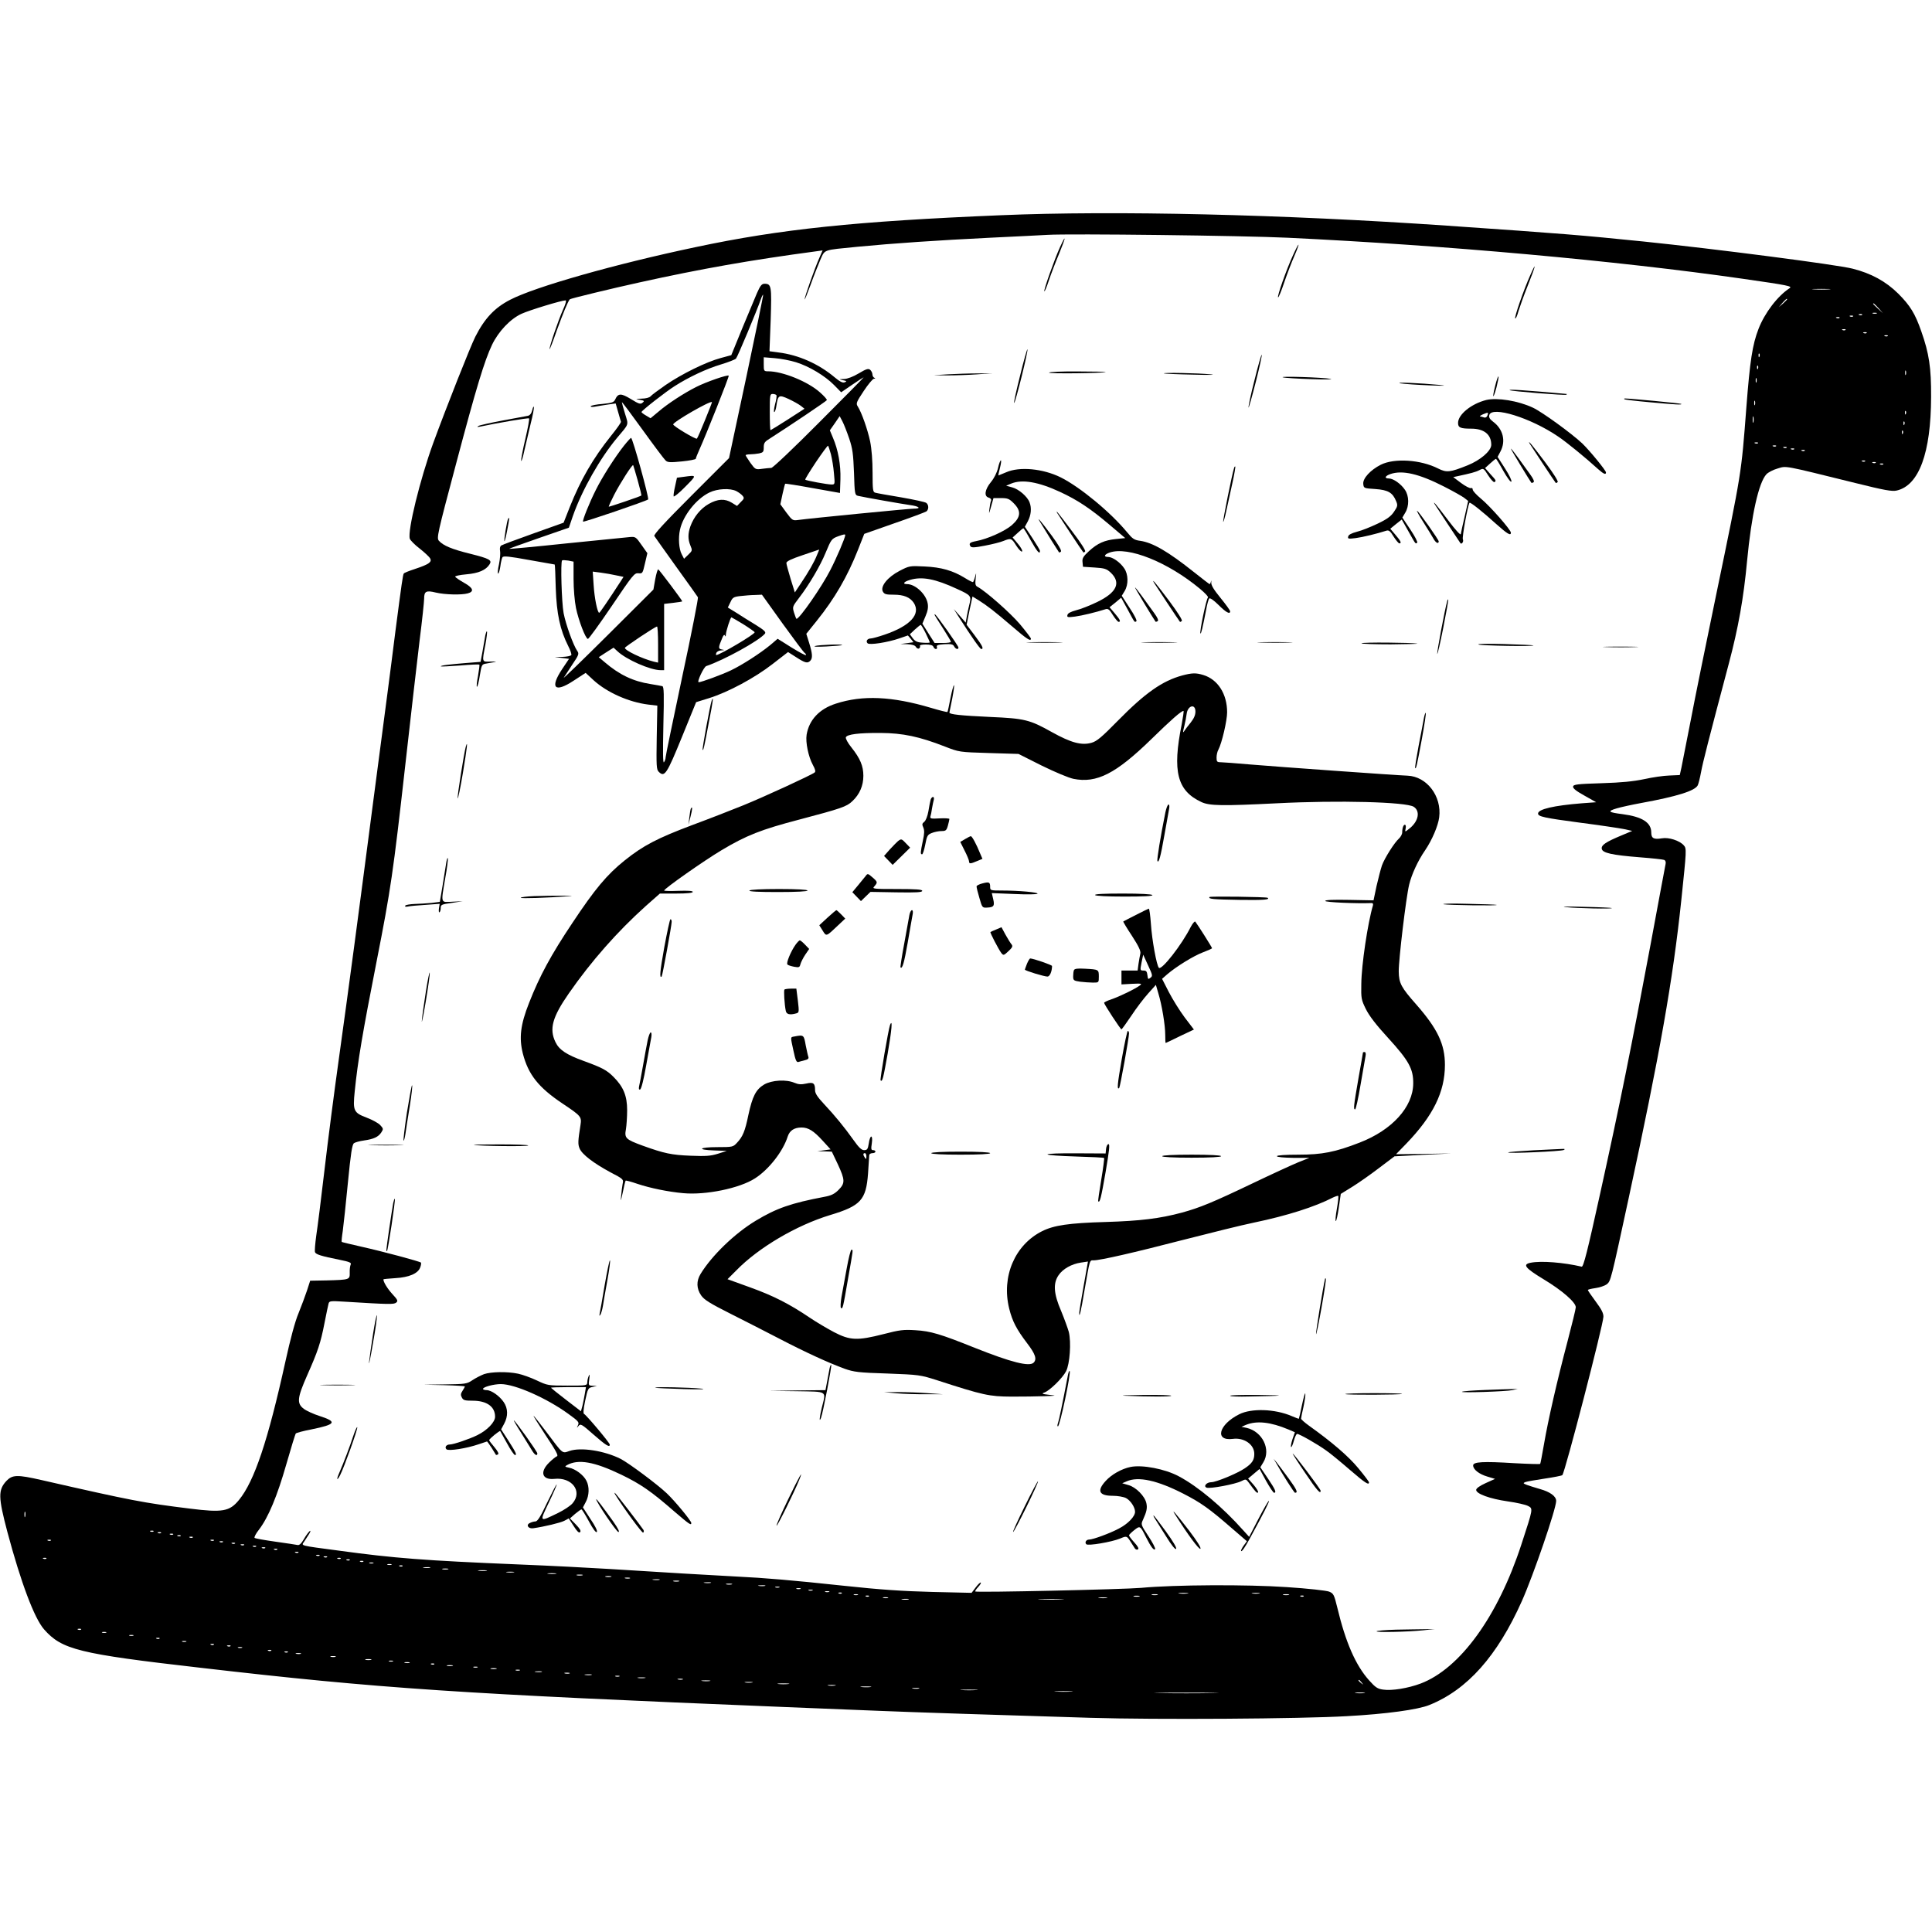 <?xml version="1.0" standalone="no"?>
<!DOCTYPE svg PUBLIC "-//W3C//DTD SVG 20010904//EN"
 "http://www.w3.org/TR/2001/REC-SVG-20010904/DTD/svg10.dtd">
<svg version="1.0" xmlns="http://www.w3.org/2000/svg"
 width="1280pt" height="1280pt" viewBox="0 0 1280 1280"
 preserveAspectRatio="xMidYMid meet">
<g transform="translate(0,1280) scale(0.1,-0.1)"
fill="#000000" stroke="none">
<path d="M6630 11374 c-962 -40 -1459 -92 -2020 -211 -532 -112 -1065 -263
-1230 -349 -103 -53 -169 -123 -231 -245 -34 -68 -191 -465 -279 -705 -87
-239 -171 -582 -155 -633 3 -10 32 -40 65 -65 33 -26 65 -56 70 -66 13 -24 -9
-39 -102 -70 -37 -12 -70 -25 -73 -30 -6 -9 -14 -66 -55 -380 -16 -129 -39
-305 -50 -390 -11 -85 -54 -414 -96 -730 -101 -775 -164 -1249 -229 -1715 -30
-214 -73 -545 -95 -735 -22 -190 -47 -387 -55 -438 -7 -52 -11 -100 -8 -108 6
-15 41 -26 161 -50 70 -14 82 -20 75 -33 -4 -9 -7 -33 -6 -54 1 -45 -1 -46
-152 -50 l-110 -2 -21 -65 c-12 -36 -37 -103 -56 -150 -23 -54 -54 -170 -87
-320 -116 -526 -206 -794 -308 -918 -62 -76 -109 -84 -324 -57 -308 38 -382
52 -983 189 -162 37 -194 36 -234 -6 -55 -60 -54 -107 7 -338 89 -333 178
-571 243 -645 118 -134 229 -162 1033 -254 1190 -138 1722 -173 3885 -261 272
-11 551 -22 620 -25 158 -7 884 -31 1395 -46 431 -13 1392 -7 1699 11 258 14
471 43 546 74 251 101 450 324 613 689 77 173 227 611 227 663 0 31 -40 60
-108 79 -31 9 -70 21 -86 27 -25 10 -27 12 -10 19 11 4 69 14 129 23 60 9 112
19 116 23 18 20 270 992 272 1049 1 23 -13 50 -51 101 -29 39 -52 73 -52 76 0
4 23 9 50 13 28 4 61 15 75 25 27 22 27 23 145 569 208 963 293 1445 349 1975
35 336 36 343 16 365 -28 31 -99 54 -144 46 -55 -9 -71 0 -71 39 0 66 -61 104
-190 121 -95 12 -103 19 -40 38 30 9 104 25 164 36 235 43 355 80 374 117 5
10 15 50 22 88 12 65 47 203 184 719 63 237 98 434 121 681 29 305 77 518 128
573 11 12 45 30 74 38 61 18 29 24 515 -96 193 -48 243 -57 274 -50 148 34
227 249 228 620 1 193 -13 288 -65 435 -41 118 -74 171 -153 250 -82 81 -179
134 -302 165 -106 27 -910 131 -1386 180 -414 42 -518 51 -1303 105 -1088 75
-2200 101 -2955 69z m1900 -149 c1046 -50 2182 -152 3017 -272 300 -43 329
-49 310 -62 -81 -53 -165 -164 -206 -269 -41 -106 -57 -211 -81 -522 -34 -445
-30 -420 -199 -1236 -66 -318 -143 -696 -170 -839 -28 -143 -56 -282 -61 -310
l-11 -50 -69 -3 c-38 -1 -113 -12 -167 -24 -71 -15 -150 -23 -283 -27 -160 -5
-185 -8 -188 -22 -2 -12 21 -30 75 -60 l78 -44 -95 -7 c-186 -15 -290 -39
-290 -68 0 -20 42 -29 275 -60 132 -17 265 -37 295 -43 l54 -12 -69 -29 c-106
-44 -137 -65 -133 -89 4 -28 66 -42 255 -57 79 -6 151 -14 158 -17 9 -3 13
-14 10 -27 -2 -11 -48 -253 -100 -536 -128 -684 -203 -1056 -333 -1645 -85
-386 -111 -489 -123 -487 -119 28 -269 40 -338 26 -56 -11 -37 -35 85 -109
123 -74 214 -153 214 -186 0 -10 -25 -113 -55 -227 -68 -257 -128 -518 -156
-682 -12 -69 -23 -127 -25 -129 -2 -2 -79 0 -171 5 -209 13 -273 9 -273 -15 0
-27 40 -58 95 -74 l50 -15 -62 -28 c-40 -18 -63 -35 -63 -45 0 -26 91 -59 209
-76 58 -8 119 -22 134 -30 35 -18 35 -15 -43 -254 -156 -479 -407 -824 -668
-923 -83 -31 -191 -49 -249 -40 -37 5 -51 15 -93 62 -89 100 -155 251 -210
481 -21 86 -25 94 -54 106 -17 7 -142 21 -281 30 -264 18 -739 16 -965 -5
-111 -10 -1091 -32 -1099 -24 -2 2 6 15 19 29 13 14 21 27 18 30 -3 3 -18 -11
-33 -31 l-28 -37 -261 6 c-194 5 -345 15 -586 41 -346 37 -524 52 -710 61
-137 7 -514 29 -840 50 -129 8 -399 22 -600 30 -630 26 -831 42 -1190 91 -272
36 -254 32 -235 60 8 13 23 36 33 51 9 15 11 24 5 20 -7 -5 -25 -28 -39 -53
-18 -31 -31 -43 -43 -40 -9 2 -74 12 -146 22 -71 10 -134 21 -138 25 -5 3 8
29 29 55 62 81 121 223 181 433 31 108 59 200 63 204 4 4 50 17 104 27 161 33
172 50 55 88 -41 13 -89 35 -106 48 -48 36 -44 72 22 222 71 160 89 213 115
347 12 61 24 119 27 129 5 17 13 18 107 12 294 -18 325 -19 341 -6 13 11 10
18 -25 56 -33 36 -60 80 -60 98 0 2 35 5 79 8 91 5 151 31 165 71 6 15 7 29 5
32 -8 8 -254 74 -393 105 -70 16 -130 30 -132 32 -2 2 1 35 7 73 5 39 21 182
34 320 19 195 28 252 40 261 8 6 38 14 66 18 64 9 95 23 115 53 15 23 14 26
-7 49 -12 13 -52 35 -89 49 -87 33 -93 45 -80 173 21 207 52 388 145 862 94
477 110 589 190 1300 36 322 79 694 95 827 17 134 30 258 30 276 0 50 13 57
78 41 60 -14 170 -17 212 -5 43 12 35 36 -24 69 -30 17 -57 35 -60 41 -3 5 29
12 74 16 81 7 130 28 154 67 17 27 -1 37 -128 69 -122 30 -179 54 -208 86 -16
18 -11 43 113 508 135 509 188 683 239 791 43 89 121 171 195 205 55 25 266
89 292 89 7 0 0 -25 -17 -62 -31 -69 -90 -242 -89 -261 0 -7 22 49 48 124 40
110 73 191 86 206 3 5 284 73 462 112 407 90 736 148 1170 206 l43 6 -21 -48
c-31 -69 -99 -262 -98 -276 0 -7 17 36 39 95 21 59 51 134 65 167 32 70 13 63
245 86 238 23 534 43 880 60 173 8 344 17 380 19 150 9 1299 -5 1590 -19z
m3588 -342 c-26 -2 -71 -2 -100 0 -29 2 -8 3 47 3 55 0 79 -1 53 -3z m-278
-66 c0 -2 -12 -14 -27 -28 l-28 -24 24 28 c23 25 31 32 31 24z m606 -59 l29
-33 -32 29 c-18 17 -33 31 -33 33 0 8 8 1 36 -29z m-13 -35 c-7 -2 -19 -2 -25
0 -7 3 -2 5 12 5 14 0 19 -2 13 -5z m-96 -9 c-3 -3 -12 -4 -19 -1 -8 3 -5 6 6
6 11 1 17 -2 13 -5z m-60 -10 c-3 -3 -12 -4 -19 -1 -8 3 -5 6 6 6 11 1 17 -2
13 -5z m-90 -10 c-3 -3 -12 -4 -19 -1 -8 3 -5 6 6 6 11 1 17 -2 13 -5z m40
-80 c-3 -3 -12 -4 -19 -1 -8 3 -5 6 6 6 11 1 17 -2 13 -5z m140 -20 c-3 -3
-12 -4 -19 -1 -8 3 -5 6 6 6 11 1 17 -2 13 -5z m140 -20 c-3 -3 -12 -4 -19 -1
-8 3 -5 6 6 6 11 1 17 -2 13 -5z m-850 -136 c-3 -8 -6 -5 -6 6 -1 11 2 17 5
13 3 -3 4 -12 1 -19z m-10 -80 c-3 -8 -6 -5 -6 6 -1 11 2 17 5 13 3 -3 4 -12
1 -19z m980 -40 c-3 -7 -5 -2 -5 12 0 14 2 19 5 13 2 -7 2 -19 0 -25z m-990
-50 c-3 -7 -5 -2 -5 12 0 14 2 19 5 13 2 -7 2 -19 0 -25z m-10 -150 c-3 -7 -5
-2 -5 12 0 14 2 19 5 13 2 -7 2 -19 0 -25z m1000 -60 c-3 -8 -6 -5 -6 6 -1 11
2 17 5 13 3 -3 4 -12 1 -19z m-1010 -55 c-3 -10 -5 -2 -5 17 0 19 2 27 5 18 2
-10 2 -26 0 -35z m1000 -15 c-3 -8 -6 -5 -6 6 -1 11 2 17 5 13 3 -3 4 -12 1
-19z m-10 -60 c-3 -8 -6 -5 -6 6 -1 11 2 17 5 13 3 -3 4 -12 1 -19z m-960 -64
c-3 -3 -12 -4 -19 -1 -8 3 -5 6 6 6 11 1 17 -2 13 -5z m120 -20 c-3 -3 -12 -4
-19 -1 -8 3 -5 6 6 6 11 1 17 -2 13 -5z m70 -10 c-3 -3 -12 -4 -19 -1 -8 3 -5
6 6 6 11 1 17 -2 13 -5z m50 -10 c-3 -3 -12 -4 -19 -1 -8 3 -5 6 6 6 11 1 17
-2 13 -5z m70 -10 c-3 -3 -12 -4 -19 -1 -8 3 -5 6 6 6 11 1 17 -2 13 -5z m400
-70 c-3 -3 -12 -4 -19 -1 -8 3 -5 6 6 6 11 1 17 -2 13 -5z m70 -10 c-3 -3 -12
-4 -19 -1 -8 3 -5 6 6 6 11 1 17 -2 13 -5z m50 -10 c-3 -3 -12 -4 -19 -1 -8 3
-5 6 6 6 11 1 17 -2 13 -5z m-12310 -6971 c-3 -10 -5 -4 -5 12 0 17 2 24 5 18
2 -7 2 -21 0 -30z m850 -99 c-3 -3 -12 -4 -19 -1 -8 3 -5 6 6 6 11 1 17 -2 13
-5z m50 -10 c-3 -3 -12 -4 -19 -1 -8 3 -5 6 6 6 11 1 17 -2 13 -5z m80 -10
c-3 -3 -12 -4 -19 -1 -8 3 -5 6 6 6 11 1 17 -2 13 -5z m50 -10 c-3 -3 -12 -4
-19 -1 -8 3 -5 6 6 6 11 1 17 -2 13 -5z m80 -10 c-3 -3 -12 -4 -19 -1 -8 3 -5
6 6 6 11 1 17 -2 13 -5z m-940 -20 c-3 -3 -12 -4 -19 -1 -8 3 -5 6 6 6 11 1
17 -2 13 -5z m1080 0 c-3 -3 -12 -4 -19 -1 -8 3 -5 6 6 6 11 1 17 -2 13 -5z
m60 -10 c-3 -3 -12 -4 -19 -1 -8 3 -5 6 6 6 11 1 17 -2 13 -5z m80 -10 c-3 -3
-12 -4 -19 -1 -8 3 -5 6 6 6 11 1 17 -2 13 -5z m60 -10 c-3 -3 -12 -4 -19 -1
-8 3 -5 6 6 6 11 1 17 -2 13 -5z m80 -10 c-3 -3 -12 -4 -19 -1 -8 3 -5 6 6 6
11 1 17 -2 13 -5z m60 -10 c-3 -3 -12 -4 -19 -1 -8 3 -5 6 6 6 11 1 17 -2 13
-5z m80 -10 c-3 -3 -12 -4 -19 -1 -8 3 -5 6 6 6 11 1 17 -2 13 -5z m140 -20
c-3 -3 -12 -4 -19 -1 -8 3 -5 6 6 6 11 1 17 -2 13 -5z m140 -20 c-3 -3 -12 -4
-19 -1 -8 3 -5 6 6 6 11 1 17 -2 13 -5z m50 -10 c-3 -3 -12 -4 -19 -1 -8 3 -5
6 6 6 11 1 17 -2 13 -5z m-1860 -10 c-3 -3 -12 -4 -19 -1 -8 3 -5 6 6 6 11 1
17 -2 13 -5z m1950 0 c-3 -3 -12 -4 -19 -1 -8 3 -5 6 6 6 11 1 17 -2 13 -5z
m60 -10 c-3 -3 -12 -4 -19 -1 -8 3 -5 6 6 6 11 1 17 -2 13 -5z m90 -10 c-3 -3
-12 -4 -19 -1 -8 3 -5 6 6 6 11 1 17 -2 13 -5z m66 -11 c-7 -2 -19 -2 -25 0
-7 3 -2 5 12 5 14 0 19 -2 13 -5z m120 -10 c-7 -2 -19 -2 -25 0 -7 3 -2 5 12
5 14 0 19 -2 13 -5z m74 -9 c-3 -3 -12 -4 -19 -1 -8 3 -5 6 6 6 11 1 17 -2 13
-5z m181 -11 c-10 -2 -28 -2 -40 0 -13 2 -5 4 17 4 22 1 32 -1 23 -4z m120
-10 c-10 -2 -26 -2 -35 0 -10 3 -2 5 17 5 19 0 27 -2 18 -5z m255 -10 c-13 -2
-35 -2 -50 0 -16 2 -5 4 22 4 28 0 40 -2 28 -4z m180 -10 c-13 -2 -33 -2 -45
0 -13 2 -3 4 22 4 25 0 35 -2 23 -4z m280 -10 c-13 -2 -35 -2 -50 0 -16 2 -5
4 22 4 28 0 40 -2 28 -4z m175 -10 c-10 -2 -26 -2 -35 0 -10 3 -2 5 17 5 19 0
27 -2 18 -5z m190 -10 c-10 -2 -26 -2 -35 0 -10 3 -2 5 17 5 19 0 27 -2 18 -5z
m125 -10 c-7 -2 -21 -2 -30 0 -10 3 -4 5 12 5 17 0 24 -2 18 -5z m195 -10
c-10 -2 -28 -2 -40 0 -13 2 -5 4 17 4 22 1 32 -1 23 -4z m130 -10 c-10 -2 -26
-2 -35 0 -10 3 -2 5 17 5 19 0 27 -2 18 -5z m210 -10 c-10 -2 -28 -2 -40 0
-13 2 -5 4 17 4 22 1 32 -1 23 -4z m140 -10 c-10 -2 -26 -2 -35 0 -10 3 -2 5
17 5 19 0 27 -2 18 -5z m220 -10 c-10 -2 -28 -2 -40 0 -13 2 -5 4 17 4 22 1
32 -1 23 -4z m95 -10 c-7 -2 -19 -2 -25 0 -7 3 -2 5 12 5 14 0 19 -2 13 -5z
m140 -10 c-7 -2 -19 -2 -25 0 -7 3 -2 5 12 5 14 0 19 -2 13 -5z m80 -10 c-7
-2 -19 -2 -25 0 -7 3 -2 5 12 5 14 0 19 -2 13 -5z m110 -10 c-7 -2 -19 -2 -25
0 -7 3 -2 5 12 5 14 0 19 -2 13 -5z m84 -9 c-3 -3 -12 -4 -19 -1 -8 3 -5 6 6
6 11 1 17 -2 13 -5z m2291 -1 c-16 -2 -40 -2 -55 0 -16 2 -3 4 27 4 30 0 43
-2 28 -4z m475 0 c-13 -2 -33 -2 -45 0 -13 2 -3 4 22 4 25 0 35 -2 23 -4z
m-2660 -10 c-7 -2 -19 -2 -25 0 -7 3 -2 5 12 5 14 0 19 -2 13 -5z m1985 0
c-10 -2 -26 -2 -35 0 -10 3 -2 5 17 5 19 0 27 -2 18 -5z m870 0 c-10 -2 -26
-2 -35 0 -10 3 -2 5 17 5 19 0 27 -2 18 -5z m-2781 -9 c-3 -3 -12 -4 -19 -1
-8 3 -5 6 6 6 11 1 17 -2 13 -5z m1791 -1 c-10 -2 -26 -2 -35 0 -10 3 -2 5 17
5 19 0 27 -2 18 -5z m1089 1 c-3 -3 -12 -4 -19 -1 -8 3 -5 6 6 6 11 1 17 -2
13 -5z m-2754 -11 c-7 -2 -21 -2 -30 0 -10 3 -4 5 12 5 17 0 24 -2 18 -5z
m1450 0 c-13 -2 -35 -2 -50 0 -16 2 -5 4 22 4 28 0 40 -2 28 -4z m-1315 -10
c-10 -2 -28 -2 -40 0 -13 2 -5 4 17 4 22 1 32 -1 23 -4z m1014 0 c-40 -2 -103
-2 -140 0 -37 2 -4 3 73 3 77 0 107 -2 67 -3z m-6495 -199 c-3 -3 -12 -4 -19
-1 -8 3 -5 6 6 6 11 1 17 -2 13 -5z m166 -21 c-7 -2 -19 -2 -25 0 -7 3 -2 5
12 5 14 0 19 -2 13 -5z m180 -20 c-7 -2 -19 -2 -25 0 -7 3 -2 5 12 5 14 0 19
-2 13 -5z m174 -19 c-3 -3 -12 -4 -19 -1 -8 3 -5 6 6 6 11 1 17 -2 13 -5z
m176 -21 c-7 -2 -19 -2 -25 0 -7 3 -2 5 12 5 14 0 19 -2 13 -5z m184 -19 c-3
-3 -12 -4 -19 -1 -8 3 -5 6 6 6 11 1 17 -2 13 -5z m110 -10 c-3 -3 -12 -4 -19
-1 -8 3 -5 6 6 6 11 1 17 -2 13 -5z m76 -11 c-7 -2 -19 -2 -25 0 -7 3 -2 5 12
5 14 0 19 -2 13 -5z m194 -19 c-3 -3 -12 -4 -19 -1 -8 3 -5 6 6 6 11 1 17 -2
13 -5z m110 -10 c-3 -3 -12 -4 -19 -1 -8 3 -5 6 6 6 11 1 17 -2 13 -5z m86
-11 c-7 -2 -21 -2 -30 0 -10 3 -4 5 12 5 17 0 24 -2 18 -5z m230 -20 c-7 -2
-21 -2 -30 0 -10 3 -4 5 12 5 17 0 24 -2 18 -5z m235 -20 c-10 -2 -26 -2 -35
0 -10 3 -2 5 17 5 19 0 27 -2 18 -5z m145 -10 c-7 -2 -19 -2 -25 0 -7 3 -2 5
12 5 14 0 19 -2 13 -5z m110 -10 c-7 -2 -21 -2 -30 0 -10 3 -4 5 12 5 17 0 24
-2 18 -5z m164 -9 c-3 -3 -12 -4 -19 -1 -8 3 -5 6 6 6 11 1 17 -2 13 -5z m121
-11 c-10 -2 -26 -2 -35 0 -10 3 -2 5 17 5 19 0 27 -2 18 -5z m165 -10 c-7 -2
-19 -2 -25 0 -7 3 -2 5 12 5 14 0 19 -2 13 -5z m125 -10 c-10 -2 -26 -2 -35 0
-10 3 -2 5 17 5 19 0 27 -2 18 -5z m155 -10 c-7 -2 -19 -2 -25 0 -7 3 -2 5 12
5 14 0 19 -2 13 -5z m145 -10 c-10 -2 -28 -2 -40 0 -13 2 -5 4 17 4 22 1 32
-1 23 -4z m185 -10 c-7 -2 -21 -2 -30 0 -10 3 -4 5 12 5 17 0 24 -2 18 -5z
m145 -10 c-10 -2 -28 -2 -40 0 -13 2 -5 4 17 4 22 1 32 -1 23 -4z m185 -10
c-7 -2 -19 -2 -25 0 -7 3 -2 5 12 5 14 0 19 -2 13 -5z m170 -10 c-13 -2 -33
-2 -45 0 -13 2 -3 4 22 4 25 0 35 -2 23 -4z m250 -10 c-7 -2 -21 -2 -30 0 -10
3 -4 5 12 5 17 0 24 -2 18 -5z m180 -10 c-13 -2 -35 -2 -50 0 -16 2 -5 4 22 4
28 0 40 -2 28 -4z m4318 -10 c13 -16 12 -17 -3 -4 -17 13 -22 21 -14 21 2 0
10 -8 17 -17z m-4038 0 c-13 -2 -33 -2 -45 0 -13 2 -3 4 22 4 25 0 35 -2 23
-4z m240 -10 c-18 -2 -48 -2 -65 0 -18 2 -4 4 32 4 36 0 50 -2 33 -4z m310
-10 c-13 -2 -33 -2 -45 0 -13 2 -3 4 22 4 25 0 35 -2 23 -4z m235 -10 c-15 -2
-42 -2 -60 0 -18 2 -6 4 27 4 33 0 48 -2 33 -4z m320 -10 c-10 -2 -28 -2 -40
0 -13 2 -5 4 17 4 22 1 32 -1 23 -4z m380 -10 c-27 -2 -69 -2 -95 0 -27 2 -5
3 47 3 52 0 74 -1 48 -3z m630 -10 c-26 -2 -71 -2 -100 0 -29 2 -8 3 47 3 55
0 79 -1 53 -3z m935 -10 c-95 -2 -251 -2 -345 0 -95 1 -18 3 172 3 190 0 267
-2 173 -3z m1005 0 c-16 -2 -40 -2 -55 0 -16 2 -3 4 27 4 30 0 43 -2 28 -4z"/>
<path d="M7023 11163 c-36 -78 -112 -293 -104 -293 4 0 17 32 30 72 13 39 43
118 67 175 45 109 51 142 7 46z"/>
<path d="M8566 11108 c-43 -93 -108 -278 -98 -278 4 0 22 44 40 98 18 53 48
132 67 175 42 98 35 102 -9 5z"/>
<path d="M10138 10976 c-42 -93 -109 -286 -99 -286 5 0 14 21 21 48 8 26 35
103 62 170 53 132 61 171 16 68z"/>
<path d="M5015 10858 c-15 -35 -59 -141 -99 -237 l-71 -174 -70 -19 c-97 -26
-257 -105 -364 -178 -49 -34 -95 -68 -101 -76 -7 -8 -32 -15 -59 -15 -43 -2
-44 -2 -12 -8 30 -5 32 -8 18 -19 -14 -12 -25 -8 -77 24 -66 40 -85 40 -105
-4 -8 -17 -21 -22 -82 -28 -40 -3 -76 -10 -79 -15 -3 -5 8 -6 23 -4 15 3 54 9
85 14 l57 8 16 -56 c9 -31 17 -60 19 -65 1 -6 -29 -48 -67 -95 -117 -146 -201
-291 -272 -470 l-41 -104 -199 -71 c-110 -39 -206 -75 -214 -80 -8 -5 -11 -19
-8 -35 3 -14 0 -54 -7 -89 -8 -34 -10 -62 -6 -62 5 0 11 22 15 48 3 26 10 54
14 60 6 10 45 6 176 -18 92 -16 169 -30 170 -30 2 0 5 -71 7 -157 6 -170 28
-275 83 -384 14 -27 23 -54 20 -59 -4 -6 -30 -11 -58 -12 l-52 -1 48 -6 47 -6
-45 -67 c-84 -126 -51 -161 75 -78 l80 52 53 -49 c89 -81 233 -145 362 -161
l60 -7 -4 -211 c-3 -187 -2 -212 13 -227 39 -39 53 -18 156 235 l92 226 87 27
c125 39 302 134 420 226 l102 79 55 -35 c59 -38 74 -41 92 -23 17 17 15 47 -7
118 l-19 61 70 87 c118 147 202 291 273 471 l41 104 199 70 c110 38 206 74
213 79 16 13 16 43 -1 56 -6 6 -82 22 -167 37 -85 14 -163 28 -172 31 -15 4
-17 21 -17 132 0 79 -6 157 -16 207 -17 80 -56 191 -82 232 -13 20 -10 28 39
102 29 44 60 81 68 82 10 0 11 2 3 6 -7 2 -13 13 -13 23 0 9 -7 23 -15 30 -12
10 -26 6 -76 -24 -37 -22 -74 -36 -97 -37 -36 -1 -37 -1 -7 -8 25 -5 27 -8 11
-14 -13 -5 -31 4 -66 33 -107 90 -241 149 -373 165 l-59 8 8 208 c7 224 5 239
-41 239 -18 0 -28 -12 -50 -62z m-70 -554 l-115 -539 -251 -251 c-179 -179
-249 -256 -244 -265 5 -8 70 -99 145 -204 75 -104 140 -195 144 -202 3 -6 -43
-243 -104 -526 -60 -284 -110 -524 -110 -534 0 -10 -5 -25 -11 -33 -7 -10 -8
66 -4 243 5 209 4 258 -7 261 -7 2 -42 8 -78 14 -115 18 -206 61 -304 145
l-39 33 49 32 49 31 25 -23 c59 -56 219 -126 286 -126 l24 0 0 220 0 219 60 7
c33 4 60 8 60 10 0 7 -152 209 -159 212 -4 1 -13 -28 -20 -66 l-12 -68 -301
-300 c-165 -164 -297 -292 -293 -284 5 8 30 47 56 86 44 65 47 73 33 92 -26
38 -75 173 -90 250 -13 71 -21 338 -10 349 3 3 21 2 41 -1 l35 -7 0 -115 c0
-66 7 -148 16 -192 17 -82 63 -203 79 -205 5 -1 76 97 158 218 139 206 150
220 177 217 27 -3 28 0 43 65 l16 68 -39 55 c-36 52 -40 55 -76 52 -22 -2
-210 -21 -419 -42 -208 -22 -380 -38 -382 -36 -1 1 87 33 197 71 l199 69 26
76 c61 174 181 385 294 520 80 95 76 81 52 159 -12 38 -21 72 -21 76 0 5 61
-77 136 -181 75 -104 144 -196 153 -204 13 -14 30 -15 109 -7 50 5 92 13 92
18 0 5 11 32 24 61 43 95 197 481 194 489 -4 9 -150 -41 -218 -76 -79 -40
-187 -110 -247 -162 l-53 -44 -30 18 c-16 9 -30 20 -30 23 0 9 161 135 220
172 92 59 211 115 305 143 50 15 95 33 101 39 10 10 138 316 165 394 6 18 13
31 15 29 2 -2 -48 -246 -111 -543z m329 96 c87 -27 192 -90 252 -151 l47 -48
73 50 c40 27 74 49 76 49 2 0 -131 -135 -296 -300 -165 -166 -306 -300 -316
-300 -9 0 -37 -3 -61 -6 -43 -6 -45 -5 -77 39 -17 25 -32 48 -32 51 0 3 13 6
29 6 16 0 43 3 60 6 27 6 31 10 31 40 0 29 6 38 41 59 127 81 374 247 377 254
2 5 -19 28 -45 51 -80 72 -248 140 -343 140 -29 0 -30 2 -30 46 l0 47 73 -6
c39 -3 103 -15 141 -27z m-130 -218 c3 -5 -1 -32 -9 -60 -7 -29 -10 -52 -5
-52 4 0 11 19 14 43 11 70 16 73 80 44 32 -15 68 -35 82 -46 l24 -19 -110 -71
c-61 -39 -113 -71 -115 -71 -3 0 -5 54 -5 120 0 112 1 120 19 120 11 0 22 -4
25 -8z m-473 -165 c-26 -64 -50 -120 -54 -123 -7 -7 -157 83 -157 94 0 17 246
159 257 148 1 -1 -19 -54 -46 -119z m955 -122 c23 -68 27 -103 32 -228 4 -140
6 -147 26 -152 43 -10 293 -54 344 -61 62 -8 79 -24 27 -24 -35 0 -688 -64
-767 -75 -36 -5 -39 -3 -78 49 l-40 55 14 66 c8 36 16 68 18 70 2 2 85 -11
183 -29 l180 -32 3 90 c3 97 -15 196 -50 277 l-20 48 33 47 32 47 18 -34 c10
-19 30 -70 45 -114z m-121 -104 c7 -29 17 -85 20 -126 7 -74 7 -75 -16 -75
-28 0 -168 26 -174 32 -3 2 30 55 71 117 42 62 78 111 80 108 3 -3 11 -28 19
-56z m-626 -245 c15 -8 34 -22 41 -31 12 -14 10 -20 -12 -41 l-25 -26 -34 21
c-47 29 -94 26 -154 -8 -54 -31 -98 -85 -121 -148 -17 -49 -17 -86 0 -127 14
-33 13 -35 -14 -61 l-28 -27 -16 31 c-18 34 -23 107 -11 161 20 94 108 205
195 247 53 26 138 30 179 9z m721 -291 c0 -17 -57 -151 -100 -234 -57 -111
-203 -321 -223 -321 -2 0 -9 18 -16 40 -12 40 -11 41 33 99 66 86 140 211 176
299 37 89 40 93 83 109 36 13 47 15 47 8z m-187 -132 c-19 -48 -56 -112 -107
-188 l-40 -60 -28 90 c-15 50 -28 97 -28 105 0 11 33 27 108 52 59 20 108 37
109 37 1 1 -5 -16 -14 -36z m-1330 -135 l48 -10 -18 -28 c-79 -122 -139 -210
-143 -210 -12 0 -32 100 -37 184 l-6 89 54 -7 c30 -4 76 -12 102 -18z m1101
-318 c75 -104 141 -192 146 -195 6 -3 10 -10 10 -15 0 -5 -42 17 -94 49 l-94
59 -48 -41 c-68 -56 -186 -132 -261 -168 -60 -29 -197 -79 -214 -79 -14 0 34
102 50 107 118 40 349 167 389 215 8 11 -5 23 -61 58 -40 24 -97 60 -128 80
l-57 35 17 35 c14 31 21 36 66 41 28 3 71 7 96 7 l47 2 136 -190z m-259 -6
c41 -26 75 -50 75 -53 0 -14 -232 -151 -255 -151 -2 0 -2 7 1 15 4 8 18 16 33
16 24 2 24 2 3 6 -24 5 -24 12 3 76 8 20 14 25 18 16 3 -9 6 -6 6 7 1 22 30
114 37 114 2 0 37 -21 79 -46z m-565 -134 l0 -120 -27 6 c-77 19 -194 75 -193
92 1 7 199 140 213 141 4 1 7 -53 7 -119z"/>
<path d="M4133 9846 c-60 -76 -145 -210 -185 -291 -43 -85 -91 -205 -85 -211
5 -5 418 136 431 147 8 7 -103 409 -113 408 -3 0 -25 -24 -48 -53z m92 -229
c15 -53 26 -99 24 -100 -9 -7 -213 -76 -216 -74 -1 2 15 38 36 79 39 76 120
203 126 196 1 -2 15 -47 30 -101z"/>
<path d="M4530 9641 l-45 -6 -12 -55 c-7 -30 -12 -61 -10 -68 1 -7 36 21 77
63 78 79 79 78 -10 66z"/>
<path d="M6758 10310 c-25 -99 -43 -180 -39 -180 8 0 95 349 88 356 -2 3 -25
-76 -49 -176z"/>
<path d="M8311 10280 c-24 -93 -41 -174 -39 -180 1 -5 23 71 48 170 25 99 43
180 39 180 -3 0 -25 -76 -48 -170z"/>
<path d="M6950 10331 c0 -8 350 -4 375 4 6 2 -77 4 -182 4 -109 1 -193 -3
-193 -8z"/>
<path d="M6280 10320 l-95 -6 95 -1 c52 0 140 3 195 7 l100 7 -100 -1 c-55 0
-143 -3 -195 -6z"/>
<path d="M7711 10326 c2 -2 90 -6 194 -8 109 -3 158 -2 115 2 -79 8 -316 13
-309 6z"/>
<path d="M8500 10300 c14 -4 99 -9 190 -12 91 -3 147 -2 125 2 -51 10 -348 19
-315 10z"/>
<path d="M9906 10244 c-22 -87 -14 -94 9 -9 9 36 15 68 13 71 -3 3 -13 -25
-22 -62z"/>
<path d="M9280 10260 c25 -4 110 -10 190 -13 104 -4 122 -3 65 3 -123 12 -308
20 -255 10z"/>
<path d="M10002 10215 c7 -7 370 -36 376 -30 3 3 3 5 1 5 -289 26 -385 32
-377 25z"/>
<path d="M9847 10150 c-99 -25 -187 -96 -187 -152 0 -31 15 -38 87 -38 85 0
133 -38 133 -107 0 -40 -72 -102 -157 -136 -117 -47 -139 -49 -195 -21 -116
59 -290 70 -380 25 -69 -35 -120 -91 -116 -127 3 -29 4 -29 80 -34 85 -6 115
-24 138 -81 11 -26 10 -34 -14 -69 -20 -30 -45 -49 -108 -79 -46 -22 -108 -47
-138 -54 -37 -10 -56 -20 -58 -32 -4 -15 2 -16 50 -10 46 6 141 29 203 49 16
5 26 -2 48 -39 16 -25 33 -45 38 -45 17 0 9 16 -26 57 l-34 40 38 31 38 30 43
-76 c52 -93 47 -85 59 -78 5 4 -14 41 -44 86 l-54 81 19 32 c27 44 26 112 -2
152 -26 39 -77 75 -106 75 -32 0 -27 16 9 29 80 28 191 2 357 -83 61 -31 121
-65 135 -76 l24 -19 -23 -102 c-13 -56 -25 -109 -26 -118 -2 -8 -37 30 -82 90
-81 107 -106 136 -91 109 8 -13 164 -250 171 -259 8 -10 23 12 16 25 -7 12 33
229 44 243 5 6 88 -60 176 -140 74 -66 98 -81 98 -58 0 19 -139 177 -198 225
-31 26 -56 53 -55 61 0 8 -5 12 -12 9 -7 -2 -37 13 -65 34 l-52 39 28 6 c88
19 120 27 145 40 27 14 28 14 59 -35 18 -28 36 -47 41 -44 13 8 12 11 -27 53
l-35 40 33 30 c18 17 36 31 39 31 3 0 25 -36 49 -80 25 -44 48 -76 53 -71 5 5
-14 44 -41 86 l-50 78 19 36 c37 70 17 149 -50 198 -21 16 -28 28 -24 43 16
62 274 -18 456 -142 54 -36 184 -142 266 -217 36 -32 51 -38 51 -21 0 13 -108
145 -157 192 -70 66 -265 208 -327 237 -98 46 -236 68 -309 51z m7 -104 c-4
-10 -13 -15 -21 -12 -8 3 -20 6 -26 7 -7 0 2 7 18 14 35 15 38 14 29 -9z"/>
<path d="M10762 10155 c3 -3 79 -12 169 -20 173 -16 215 -18 208 -11 -3 4
-340 36 -373 36 -5 0 -7 -2 -4 -5z"/>
<path d="M3526 10082 c-5 -21 -15 -34 -29 -37 -12 -2 -87 -16 -167 -31 -80
-15 -152 -31 -160 -36 -11 -7 -9 -8 8 -5 117 25 323 60 327 55 4 -3 -8 -65
-25 -138 -17 -72 -29 -137 -27 -143 2 -7 12 24 21 68 10 44 29 124 42 179 14
54 23 103 21 110 -2 6 -7 -4 -11 -22z"/>
<path d="M10135 9860 c9 -15 165 -251 172 -259 2 -3 7 0 13 5 5 5 -26 55 -81
129 -87 116 -122 158 -104 125z"/>
<path d="M10010 9827 c0 -5 119 -202 136 -226 2 -1 8 0 14 4 7 4 -1 23 -23 53
-19 26 -55 76 -81 112 -25 35 -46 61 -46 57z"/>
<path d="M6612 9699 c-7 -30 -26 -68 -47 -93 -41 -50 -47 -95 -14 -103 12 -4
18 -11 15 -20 -4 -8 -8 -33 -11 -56 -4 -36 -3 -34 11 16 l16 57 50 0 c44 0 54
-4 84 -34 51 -51 48 -92 -12 -145 -46 -40 -161 -92 -237 -106 -42 -8 -49 -15
-38 -34 7 -10 25 -10 97 4 48 9 103 23 122 31 50 20 54 19 85 -31 16 -25 33
-42 38 -39 6 3 -6 26 -26 50 l-36 43 33 30 c18 17 35 31 38 31 3 0 25 -36 49
-80 41 -73 61 -97 61 -70 0 6 -23 44 -50 85 l-50 75 20 37 c21 40 26 87 11
125 -14 38 -72 88 -115 99 l-40 11 33 14 c72 30 180 12 324 -55 115 -53 202
-111 327 -217 l105 -89 -60 -6 c-78 -8 -123 -28 -180 -80 -38 -35 -46 -48 -43
-73 l3 -31 77 -5 c67 -4 80 -9 107 -34 70 -67 40 -132 -91 -195 -46 -22 -108
-47 -138 -54 -37 -10 -56 -20 -58 -32 -4 -15 2 -16 50 -10 46 6 141 29 203 49
16 5 26 -2 48 -39 16 -25 33 -45 38 -45 17 0 9 16 -26 57 l-34 40 39 31 38 32
43 -78 c49 -91 45 -86 58 -78 5 4 -13 41 -44 87 l-53 82 19 31 c26 43 25 111
-3 151 -26 39 -77 75 -106 75 -32 0 -27 16 9 29 123 43 386 -63 598 -239 35
-29 59 -55 54 -59 -11 -7 -57 -230 -50 -238 5 -4 15 39 38 157 6 36 16 69 20
75 6 5 30 -11 62 -43 50 -50 77 -64 77 -42 0 6 -29 46 -64 89 -45 55 -63 85
-61 102 1 13 0 16 -2 7 -2 -10 -6 -18 -9 -18 -2 0 -49 36 -103 79 -172 137
-274 196 -357 208 -39 5 -51 13 -87 57 -109 132 -311 299 -439 363 -119 59
-274 73 -362 34 -27 -11 -50 -21 -51 -21 -2 0 3 23 10 50 7 28 10 50 6 50 -4
0 -13 -23 -19 -51z"/>
<path d="M8176 9699 c-12 -34 -76 -352 -72 -356 2 -3 12 31 21 74 9 43 27 125
40 183 13 58 21 107 19 109 -2 2 -6 -2 -8 -10z"/>
<path d="M9431 9339 c29 -46 60 -96 68 -111 15 -26 32 -33 33 -15 0 11 -130
195 -143 203 -6 3 13 -32 42 -77z"/>
<path d="M7005 9400 c9 -15 165 -252 172 -259 2 -3 7 0 12 5 6 5 -28 58 -86
134 -95 126 -113 148 -98 120z"/>
<path d="M3366 9362 c-7 -12 -29 -143 -24 -147 2 -3 11 31 19 75 15 77 16 89
5 72z"/>
<path d="M6892 9340 c44 -73 121 -196 124 -199 3 -3 8 0 13 5 6 5 -18 47 -60
104 -70 95 -107 138 -77 90z"/>
<path d="M5960 9018 c-79 -41 -129 -103 -111 -137 10 -18 21 -21 72 -21 67 0
108 -17 133 -54 48 -75 -23 -153 -194 -211 -41 -14 -81 -25 -91 -25 -22 0 -35
-18 -21 -32 13 -13 134 6 212 33 l55 19 19 -22 18 -23 -43 -6 -44 -6 47 -1
c32 -2 50 -7 56 -18 5 -9 15 -14 21 -10 6 4 9 12 6 17 -4 5 13 9 38 9 31 0 47
-5 51 -15 3 -8 10 -15 17 -15 6 0 9 6 6 14 -4 11 7 15 50 18 44 2 57 0 64 -14
10 -19 29 -24 29 -8 0 11 -148 220 -156 220 -6 0 -6 0 58 -100 26 -41 48 -78
48 -82 0 -5 -24 -8 -54 -8 l-54 0 -41 64 -40 64 21 50 c15 35 19 59 14 85 -11
61 -82 127 -136 127 -33 0 -23 16 19 28 80 24 168 7 312 -60 94 -43 96 -46 80
-108 -5 -19 -12 -53 -16 -75 l-7 -40 -39 45 -40 45 38 -60 c80 -125 136 -205
144 -205 19 0 7 23 -44 91 l-53 70 19 94 20 93 41 -25 c62 -40 101 -70 218
-170 102 -88 128 -105 128 -84 0 5 -33 48 -73 96 -64 75 -225 217 -280 247
-15 7 -17 18 -13 56 5 39 4 41 -3 14 -5 -18 -11 -35 -14 -38 -2 -3 -26 9 -53
26 -81 50 -158 72 -269 77 -98 5 -101 4 -165 -29z m173 -413 c15 -31 27 -58
27 -61 0 -3 -21 -4 -46 -2 -37 2 -51 9 -67 30 l-19 26 33 31 c19 17 36 31 39
31 3 0 18 -25 33 -55z"/>
<path d="M7645 8940 c9 -15 165 -251 172 -259 2 -3 7 0 13 5 5 5 -26 55 -81
129 -87 116 -122 158 -104 125z"/>
<path d="M7520 8907 c0 -5 119 -202 136 -226 2 -1 8 0 14 4 7 4 -1 23 -23 53
-19 26 -55 76 -81 112 -25 35 -46 61 -46 57z"/>
<path d="M9587 8813 c-14 -48 -68 -335 -65 -345 2 -6 20 72 40 173 20 101 35
185 33 187 -2 2 -6 -5 -8 -15z"/>
<path d="M3215 8589 c-3 -19 -11 -65 -18 -104 l-13 -70 -100 -8 c-110 -9 -168
-16 -163 -22 2 -2 60 1 128 6 68 6 125 8 127 6 2 -2 -2 -36 -9 -75 -8 -40 -11
-72 -7 -72 4 0 13 34 19 75 12 73 13 74 44 79 75 13 79 14 29 13 -61 -2 -59
-7 -36 113 8 45 13 84 10 87 -2 3 -7 -10 -11 -28z"/>
<path d="M6823 8543 c53 -2 141 -2 195 0 53 1 9 3 -98 3 -107 0 -151 -2 -97
-3z"/>
<path d="M7583 8543 c53 -2 141 -2 195 0 53 1 9 3 -98 3 -107 0 -151 -2 -97
-3z"/>
<path d="M8353 8543 c54 -2 139 -2 190 0 51 1 7 3 -98 3 -104 0 -146 -2 -92
-3z"/>
<path d="M9020 8538 c0 -4 87 -7 193 -7 105 1 185 3 177 5 -37 7 -370 10 -370
2z"/>
<path d="M9795 8530 c19 -8 373 -14 364 -6 -2 2 -89 6 -194 9 -106 3 -181 2
-170 -3z"/>
<path d="M5400 8520 c-15 -5 16 -6 75 -3 55 3 102 7 104 9 9 8 -155 2 -179 -6z"/>
<path d="M10643 8513 c54 -2 139 -2 190 0 51 1 7 3 -98 3 -104 0 -146 -2 -92
-3z"/>
<path d="M7833 8325 c-132 -36 -245 -115 -427 -300 -107 -109 -139 -136 -174
-146 -66 -19 -136 0 -262 70 -148 83 -181 91 -410 101 -194 9 -270 17 -270 29
1 3 9 45 19 94 9 48 15 87 11 87 -3 0 -14 -39 -23 -86 -9 -48 -18 -89 -20 -91
-3 -2 -51 10 -108 27 -259 77 -454 86 -632 28 -109 -35 -177 -108 -193 -206
-8 -50 12 -146 41 -199 17 -31 20 -45 12 -51 -21 -17 -336 -162 -474 -218 -74
-30 -225 -89 -336 -130 -231 -87 -326 -136 -449 -235 -117 -94 -196 -188 -346
-414 -141 -211 -217 -351 -287 -530 -57 -144 -67 -231 -41 -335 36 -139 103
-224 261 -330 126 -84 129 -89 121 -143 -17 -106 -18 -128 -6 -156 16 -39 92
-97 203 -157 88 -46 89 -47 82 -78 -3 -17 -8 -53 -10 -81 -4 -40 -2 -35 11 25
8 41 17 76 19 78 2 2 37 -7 77 -21 87 -29 205 -53 304 -62 149 -14 374 32 476
98 91 58 186 179 217 278 13 39 43 59 92 59 44 0 80 -22 139 -87 l53 -58 -44
-6 -44 -6 48 -1 48 -2 40 -84 c48 -104 49 -125 4 -170 -26 -26 -48 -37 -92
-45 -222 -42 -319 -76 -455 -158 -140 -84 -293 -232 -367 -354 -28 -46 -27
-96 4 -141 20 -29 56 -52 197 -123 95 -48 241 -122 323 -165 169 -88 326 -160
430 -198 63 -22 92 -26 285 -32 211 -8 217 -9 330 -45 305 -99 344 -107 490
-108 74 0 173 1 220 3 81 3 83 3 30 9 -46 5 -51 8 -31 15 36 13 120 95 144
141 25 49 35 192 18 261 -7 25 -30 88 -51 139 -49 113 -54 182 -17 236 28 42
87 75 148 84 l47 7 -29 -164 c-16 -89 -29 -169 -29 -177 0 -38 11 7 34 144 38
217 34 205 62 205 44 0 267 51 595 136 179 46 389 98 467 114 221 46 405 105
523 166 17 8 33 13 35 11 3 -3 -1 -41 -9 -86 -8 -44 -11 -81 -7 -81 4 0 13 40
20 90 l13 90 76 47 c42 26 122 82 178 125 l102 77 188 10 188 9 -183 -3 -183
-2 69 71 c177 184 255 342 255 521 0 137 -49 239 -189 399 -101 114 -116 142
-117 220 -1 75 48 488 69 575 16 67 58 159 106 228 46 68 86 162 93 218 18
140 -82 271 -210 276 -82 3 -876 60 -1040 74 -93 8 -182 15 -197 15 -25 0 -28
4 -28 31 0 17 5 40 12 52 23 43 58 193 58 248 0 122 -62 218 -158 247 -49 15
-74 14 -139 -3z m87 -239 c0 -24 -10 -46 -32 -74 -18 -22 -38 -48 -44 -58 -8
-12 -7 -1 2 34 7 28 14 66 16 83 7 55 58 69 58 15z m-91 -85 c-63 -313 -30
-440 131 -515 54 -25 138 -26 500 -8 409 21 855 9 906 -23 44 -28 33 -93 -23
-140 -34 -28 -36 -29 -31 -8 3 13 3 25 -2 28 -10 6 -20 -19 -20 -49 0 -13 -10
-31 -22 -42 -30 -27 -94 -128 -112 -177 -8 -23 -24 -85 -36 -137 l-20 -95
-160 3 c-109 2 -160 0 -160 -7 0 -9 205 -18 308 -14 7 1 11 -6 8 -16 -34 -114
-76 -394 -77 -520 -2 -95 0 -105 30 -166 22 -45 69 -106 148 -192 137 -150
167 -205 166 -301 -1 -156 -140 -309 -355 -392 -162 -63 -249 -80 -405 -80
-89 0 -143 -4 -143 -10 0 -6 43 -10 108 -11 l107 0 -75 -30 c-41 -17 -174 -78
-295 -136 -274 -131 -355 -164 -475 -197 -145 -39 -274 -55 -505 -62 -245 -7
-343 -22 -421 -61 -181 -91 -270 -301 -218 -512 21 -85 49 -138 118 -229 56
-73 67 -107 44 -130 -28 -28 -148 2 -389 98 -229 92 -293 111 -394 117 -79 5
-104 2 -212 -26 -173 -44 -221 -42 -327 13 -47 25 -118 67 -158 94 -139 94
-244 147 -396 202 l-152 55 58 58 c147 151 398 299 622 367 203 61 238 100
251 275 4 60 8 116 8 123 1 6 10 12 21 12 11 0 20 5 20 10 0 6 -7 10 -16 10
-12 0 -14 8 -8 45 4 28 2 45 -4 45 -5 0 -13 -20 -16 -45 -6 -39 -11 -45 -31
-45 -17 0 -35 17 -71 68 -59 83 -121 159 -196 239 -42 45 -58 69 -58 90 0 47
-11 55 -59 44 -32 -7 -51 -6 -77 5 -56 24 -150 18 -201 -11 -55 -33 -78 -78
-105 -203 -22 -107 -37 -143 -76 -184 -25 -27 -29 -28 -129 -28 -123 0 -140
-18 -20 -22 l82 -3 -59 -19 c-49 -15 -80 -17 -180 -13 -127 5 -175 15 -319 67
-112 41 -121 50 -110 109 4 25 8 82 8 126 0 95 -25 155 -90 220 -46 46 -75 61
-198 106 -114 41 -163 74 -187 125 -42 87 -21 165 89 323 148 213 321 409 509
578 l94 83 109 0 c71 0 109 4 109 11 0 7 -32 9 -95 7 -52 -2 -95 -1 -95 2 1
13 263 197 380 267 166 99 263 137 515 203 277 73 315 86 352 122 48 45 73
102 73 168 0 65 -21 115 -79 188 -24 29 -40 60 -37 67 7 20 86 30 231 29 147
-1 256 -24 425 -90 95 -37 95 -37 291 -43 l197 -6 153 -77 c90 -44 178 -81
211 -88 154 -31 281 34 517 264 132 129 196 185 212 186 3 0 -3 -40 -12 -89z
m-2089 -2863 c0 -19 -2 -20 -10 -8 -13 19 -13 30 0 30 6 0 10 -10 10 -22z"/>
<path d="M6166 7503 c-3 -10 -10 -44 -15 -77 -6 -34 -18 -64 -28 -71 -14 -11
-15 -17 -6 -37 8 -19 8 -40 -3 -89 -16 -77 -17 -89 -5 -89 5 0 14 29 21 64 11
58 15 66 43 77 17 7 46 13 64 13 29 0 34 4 43 36 5 19 10 39 10 44 0 4 -29 6
-65 4 -55 -3 -64 -2 -61 12 3 8 8 33 11 55 4 22 9 48 12 58 2 9 0 17 -6 17 -5
0 -12 -8 -15 -17z"/>
<path d="M7721 7418 c-33 -163 -57 -314 -53 -322 9 -17 21 25 47 174 14 80 28
157 31 173 3 15 1 27 -4 27 -6 0 -15 -24 -21 -52z"/>
<path d="M6394 7241 l-32 -19 29 -58 c16 -31 29 -63 29 -70 0 -18 9 -18 53 1
l36 15 -16 37 c-25 62 -53 113 -61 113 -4 0 -21 -9 -38 -19z"/>
<path d="M5949 7227 c-8 -7 -32 -31 -54 -55 l-38 -43 29 -30 28 -29 58 57 58
57 -27 28 c-30 32 -32 32 -54 15z"/>
<path d="M5735 6996 c-6 -8 -28 -35 -49 -60 l-39 -47 28 -29 29 -30 32 31 31
30 172 -3 c132 -2 171 0 171 10 0 9 -40 12 -167 12 -160 0 -166 1 -150 18 22
25 22 29 -10 57 -33 29 -35 29 -48 11z"/>
<path d="M6508 6947 c-21 -5 -38 -14 -38 -20 0 -7 8 -41 19 -77 18 -63 19 -65
51 -63 44 2 51 11 40 57 l-9 39 149 -6 c82 -4 151 -3 154 2 6 9 -122 21 -236
21 -76 0 -78 1 -78 24 0 32 -7 35 -52 23z"/>
<path d="M4965 6900 c-4 -7 62 -10 189 -10 124 0 196 4 196 10 0 6 -70 10
-189 10 -116 0 -192 -4 -196 -10z"/>
<path d="M7255 6870 c4 -6 80 -10 196 -10 124 0 188 3 184 10 -4 6 -80 10
-196 10 -124 0 -188 -3 -184 -10z"/>
<path d="M8013 6857 c-8 -13 20 -16 205 -19 151 -2 199 1 180 14 -10 6 -381
11 -385 5z"/>
<path d="M7525 6738 c-44 -22 -81 -42 -83 -43 -2 -1 24 -45 58 -96 44 -68 59
-100 55 -117 -3 -12 -8 -42 -12 -67 l-6 -45 -53 0 -54 0 0 -46 0 -46 70 4 c61
3 68 1 53 -10 -30 -23 -135 -74 -188 -92 -27 -9 -50 -20 -50 -24 0 -10 109
-176 115 -176 3 1 32 41 65 90 32 49 83 116 111 147 l52 58 16 -55 c24 -78 46
-213 46 -276 0 -30 1 -54 3 -54 1 0 44 20 94 45 l93 44 -61 80 c-33 44 -80
120 -105 168 l-45 88 33 29 c60 52 179 125 239 147 32 12 59 24 59 27 0 6 -97
159 -111 176 -4 4 -17 -11 -30 -35 -59 -118 -193 -289 -211 -271 -15 15 -46
184 -53 292 -4 55 -10 100 -14 100 -3 -1 -42 -19 -86 -42z m97 -416 c-15 -12
-17 -10 -20 17 -3 25 -8 31 -26 31 -23 0 -23 1 -13 53 l11 52 32 -70 c30 -65
32 -71 16 -83z"/>
<path d="M5482 6720 l-54 -50 22 -35 c25 -41 23 -41 102 34 l48 45 -27 28
c-15 15 -29 28 -32 28 -3 -1 -30 -23 -59 -50z"/>
<path d="M6025 6738 c-3 -18 -19 -103 -34 -188 -16 -85 -27 -157 -25 -159 12
-13 24 28 48 165 14 84 29 166 32 183 4 19 2 31 -4 31 -6 0 -14 -15 -17 -32z"/>
<path d="M4401 6524 c-29 -162 -33 -209 -17 -193 5 5 66 338 66 362 0 9 -3 17
-8 17 -4 0 -22 -84 -41 -186z"/>
<path d="M6600 6642 c-19 -8 -36 -15 -38 -17 -4 -4 54 -115 72 -139 14 -17 16
-17 47 12 27 25 30 33 21 45 -7 8 -25 37 -40 64 l-27 50 -35 -15z"/>
<path d="M5270 6540 c-31 -44 -63 -121 -53 -130 4 -5 24 -11 44 -15 33 -6 37
-4 42 17 4 14 18 42 32 63 l26 38 -27 28 c-15 16 -31 29 -35 29 -4 0 -17 -13
-29 -30z"/>
<path d="M6804 6415 c-7 -19 -14 -37 -14 -39 0 -7 128 -46 150 -46 15 0 30 34
30 70 0 7 -125 50 -145 50 -3 0 -13 -16 -21 -35z"/>
<path d="M7115 6372 c-3 -7 -5 -26 -5 -41 0 -26 4 -29 46 -35 26 -3 64 -6 85
-6 39 0 39 0 39 40 0 47 -1 47 -92 52 -51 3 -69 0 -73 -10z"/>
<path d="M5197 6244 c-5 -6 0 -99 9 -141 4 -23 26 -29 69 -17 19 5 20 9 11 85
l-10 79 -36 0 c-20 0 -39 -3 -43 -6z"/>
<path d="M5897 6010 c-11 -28 -68 -362 -63 -368 12 -11 17 9 47 177 27 156 34
235 16 191z"/>
<path d="M7432 5784 c-29 -168 -33 -208 -17 -192 6 6 65 333 65 361 0 9 -3 17
-8 17 -4 0 -22 -84 -40 -186z"/>
<path d="M4291 5908 c-6 -29 -20 -105 -31 -168 -11 -63 -23 -126 -26 -138 -3
-16 -1 -23 7 -20 8 3 24 67 40 159 15 85 31 169 34 187 3 18 2 32 -4 32 -5 0
-14 -24 -20 -52z"/>
<path d="M5263 5933 c-27 -5 -27 1 -6 -95 13 -62 20 -77 32 -74 9 3 29 8 44
12 19 4 26 11 23 21 -3 7 -11 43 -18 78 -12 69 -13 70 -75 58z"/>
<path d="M9030 5827 c0 -1 -13 -79 -30 -172 -32 -184 -34 -205 -22 -205 5 0
21 73 36 163 15 89 30 174 33 190 3 16 1 27 -6 27 -6 0 -11 -1 -11 -3z"/>
<path d="M7328 5189 l-3 -31 -192 1 c-108 1 -193 -2 -193 -7 0 -5 83 -11 185
-14 102 -3 188 -7 190 -10 2 -2 -6 -67 -19 -144 -13 -76 -22 -141 -20 -143 11
-11 19 22 49 194 24 141 29 185 19 185 -7 0 -14 -14 -16 -31z"/>
<path d="M6170 5160 c0 -6 72 -10 195 -10 123 0 195 4 195 10 0 6 -72 10 -195
10 -123 0 -195 -4 -195 -10z"/>
<path d="M7700 5140 c0 -6 72 -10 195 -10 123 0 195 4 195 10 0 6 -72 10 -195
10 -123 0 -195 -4 -195 -10z"/>
<path d="M5610 4398 c-12 -68 -28 -154 -35 -191 -6 -37 -8 -70 -3 -73 11 -7
13 -2 47 197 35 199 34 189 22 189 -5 0 -19 -55 -31 -122z"/>
<path d="M4715 8158 c-10 -26 -64 -322 -60 -326 5 -6 10 14 43 191 26 132 31
172 17 135z"/>
<path d="M9434 8044 c-4 -22 -19 -104 -35 -184 -15 -80 -26 -147 -23 -149 6
-6 11 14 44 192 17 93 29 171 26 174 -2 3 -8 -12 -12 -33z"/>
<path d="M3086 7853 c-11 -38 -57 -327 -54 -342 2 -9 18 67 35 169 28 169 34
222 19 173z"/>
<path d="M4577 7443 c-2 -4 -7 -30 -10 -58 l-6 -50 14 55 c13 50 14 73 2 53z"/>
<path d="M2955 7075 c-4 -27 -15 -95 -24 -150 l-17 -100 -54 -7 c-30 -3 -81
-6 -112 -7 -31 -1 -60 -6 -63 -11 -4 -7 2 -9 17 -6 12 3 65 8 117 11 l94 7 -5
-31 c-2 -16 -1 -28 4 -25 4 3 8 16 8 29 0 21 6 24 73 33 l72 11 -67 -3 c-81
-4 -77 -16 -48 157 12 65 19 124 17 131 -3 6 -8 -11 -12 -39z"/>
<path d="M3538 6863 c-49 -2 -88 -7 -88 -11 0 -6 169 -1 325 11 62 4 -118 4
-237 0z"/>
<path d="M9565 6809 c29 -6 370 -11 350 -4 -5 2 -93 5 -195 7 -102 3 -171 1
-155 -3z"/>
<path d="M10375 6790 c73 -8 311 -13 304 -6 -2 2 -87 6 -189 8 -107 3 -156 2
-115 -2z"/>
<path d="M2822 6234 c-12 -78 -25 -166 -27 -195 -3 -30 9 25 25 121 16 96 29
184 27 195 -1 11 -13 -44 -25 -121z"/>
<path d="M2696 5429 c-15 -100 -25 -183 -22 -186 2 -3 8 17 12 44 3 26 17 110
29 186 12 75 19 137 15 137 -3 0 -18 -82 -34 -181z"/>
<path d="M2463 5213 c54 -2 139 -2 190 0 51 1 7 3 -98 3 -104 0 -146 -2 -92
-3z"/>
<path d="M3140 5215 c33 -8 360 -12 360 -4 0 4 -84 7 -187 7 -104 0 -181 -1
-173 -3z"/>
<path d="M10161 5179 c-90 -5 -166 -11 -169 -14 -9 -9 352 7 368 16 11 6 8 8
-10 7 -14 0 -99 -5 -189 -9z"/>
<path d="M2605 4829 c-12 -69 -45 -294 -45 -308 0 -8 2 -12 4 -10 7 7 57 341
52 346 -3 3 -7 -10 -11 -28z"/>
<path d="M4006 4285 c-15 -91 -30 -175 -33 -187 -3 -17 -2 -19 5 -8 5 8 12 33
16 55 3 22 17 100 30 173 13 72 21 132 17 132 -4 0 -19 -74 -35 -165z"/>
<path d="M8779 4329 c-15 -65 -64 -369 -60 -369 7 0 71 363 65 369 -2 2 -4 2
-5 0z"/>
<path d="M2472 3965 c-12 -77 -24 -162 -27 -190 -2 -27 9 27 25 120 17 94 29
179 27 190 -1 11 -13 -43 -25 -120z"/>
<path d="M5496 3733 c-3 -15 -10 -54 -16 -85 l-11 -58 -187 -2 -187 -3 183 -2
c209 -4 195 5 167 -108 -16 -66 -19 -102 -6 -70 13 31 73 346 68 352 -3 2 -8
-8 -11 -24z"/>
<path d="M7076 3693 c-39 -204 -59 -299 -66 -319 -5 -13 -6 -24 -1 -24 13 0
88 356 78 367 -3 2 -8 -8 -11 -24z"/>
<path d="M3207 3696 c-21 -8 -56 -26 -77 -40 -37 -25 -47 -26 -182 -28 l-143
-2 138 -3 c75 -2 137 -6 137 -9 0 -2 -7 -15 -16 -29 -12 -18 -13 -28 -4 -44 9
-18 20 -21 71 -21 94 0 149 -39 149 -106 0 -36 -51 -89 -117 -122 -50 -25
-158 -62 -182 -62 -24 0 -37 -18 -23 -32 13 -13 134 6 212 33 30 10 56 19 57
19 1 0 15 -19 30 -42 15 -24 28 -45 29 -47 2 -1 8 0 14 4 6 4 -3 22 -25 48
-19 22 -35 43 -34 46 1 9 69 64 73 60 1 -2 22 -39 45 -81 23 -43 47 -78 53
-78 14 0 7 16 -46 99 l-46 71 20 37 c27 50 26 102 -3 144 -28 41 -82 79 -113
79 -13 0 -24 4 -24 8 0 13 71 32 118 32 94 0 304 -93 447 -197 68 -49 74 -56
64 -76 -9 -20 -9 -20 4 -4 13 16 21 12 100 -58 81 -71 107 -87 107 -66 0 12
-157 198 -170 203 -7 2 -5 31 7 88 17 81 20 85 48 91 l30 7 -28 1 c-28 1 -29
2 -23 44 4 30 3 36 -3 22 -5 -11 -10 -30 -10 -42 -1 -23 -3 -23 -132 -23 -128
0 -132 1 -202 34 -40 19 -96 39 -125 45 -71 15 -178 13 -225 -3z m668 -128
c-4 -24 -11 -60 -16 -81 l-10 -37 -99 76 c-55 42 -100 79 -100 80 0 2 52 4
116 4 l116 0 -7 -42z"/>
<path d="M2143 3623 c54 -2 139 -2 190 0 51 1 7 3 -98 3 -104 0 -146 -2 -92
-3z"/>
<path d="M4341 3606 c2 -2 87 -6 189 -9 111 -3 157 -2 115 3 -73 8 -311 13
-304 6z"/>
<path d="M9838 3591 c-80 -3 -149 -8 -152 -12 -8 -8 293 2 334 11 l35 8 -35
-1 c-19 0 -101 -3 -182 -6z"/>
<path d="M5940 3569 c47 -4 135 -7 195 -6 l110 0 -100 7 c-55 4 -143 7 -195 7
l-95 0 85 -8z"/>
<path d="M8626 3492 c-10 -51 -20 -92 -21 -92 -2 0 -23 8 -47 18 -111 48 -267
53 -348 12 -136 -68 -165 -179 -42 -163 74 10 142 -37 142 -99 0 -41 -14 -63
-63 -96 -50 -34 -190 -92 -222 -92 -31 0 -54 -27 -31 -36 22 -9 191 23 230 43
30 15 31 15 51 -12 42 -58 53 -70 60 -63 4 4 -9 26 -29 50 l-37 42 38 32 38
32 43 -79 c24 -43 48 -79 53 -79 18 0 8 22 -41 95 l-50 74 20 33 c52 85 -6
204 -111 228 l-34 7 30 13 c72 29 163 19 282 -31 l42 -18 -16 -46 c-8 -25 -13
-49 -9 -52 3 -3 11 15 18 41 7 25 16 46 22 46 15 0 136 -69 191 -109 28 -19
98 -77 157 -128 102 -88 128 -105 128 -84 0 5 -32 47 -71 94 -65 79 -176 174
-326 281 -29 21 -53 42 -53 47 0 6 7 41 16 79 8 38 14 77 12 87 -2 9 -11 -25
-22 -75z"/>
<path d="M8913 3564 c6 -7 369 -5 376 1 2 3 -83 5 -189 5 -106 0 -191 -3 -187
-6z"/>
<path d="M7450 3553 c160 -7 310 -7 310 0 0 4 -84 6 -187 5 -104 -1 -159 -3
-123 -5z"/>
<path d="M8150 3553 c0 -5 57 -7 127 -5 236 4 259 8 66 10 -106 1 -193 -1
-193 -5z"/>
<path d="M3617 3288 c66 -99 84 -132 73 -136 -8 -3 -32 -22 -52 -42 -64 -63
-46 -116 34 -108 117 13 189 -82 122 -161 -14 -17 -58 -46 -97 -65 -126 -61
-124 -63 -61 69 31 64 54 118 52 120 -2 2 -30 -52 -63 -120 -44 -94 -64 -125
-78 -125 -10 0 -27 -5 -38 -11 -26 -13 -8 -39 24 -34 71 10 180 36 205 49 l30
16 33 -51 c22 -35 35 -47 42 -40 8 8 -1 23 -28 51 l-39 40 34 30 c19 16 38 29
42 30 4 0 26 -36 50 -80 26 -49 46 -76 52 -70 6 6 -10 39 -42 86 l-50 77 19
36 c23 43 25 101 4 141 -19 38 -73 78 -114 86 -29 6 -31 8 -15 17 75 42 181
23 360 -63 130 -63 198 -110 354 -246 98 -84 110 -92 110 -74 0 14 -109 146
-162 196 -63 60 -250 199 -305 228 -109 55 -265 79 -340 53 -50 -17 -40 -25
-157 131 -42 56 -79 102 -81 102 -3 0 34 -59 82 -132z"/>
<path d="M3452 3308 c28 -46 60 -98 71 -115 19 -33 37 -43 37 -22 0 11 -148
219 -156 219 -2 0 19 -37 48 -82z"/>
<path d="M2340 3285 c-22 -67 -59 -166 -94 -247 -19 -44 -13 -51 8 -10 26 51
117 304 113 316 -2 6 -14 -20 -27 -59z"/>
<path d="M8646 3043 c77 -115 106 -148 103 -118 -1 11 -177 245 -185 245 -2 0
34 -57 82 -127z"/>
<path d="M8453 3110 c45 -80 121 -200 127 -200 21 0 12 20 -41 93 -33 45 -69
93 -80 107 l-21 25 15 -25z"/>
<path d="M7490 3081 c-59 -12 -126 -50 -164 -92 -61 -66 -45 -99 46 -99 33 0
72 -7 88 -15 30 -16 60 -61 60 -91 0 -31 -47 -80 -107 -111 -60 -32 -172 -73
-197 -73 -20 0 -31 -19 -19 -31 12 -12 168 15 222 37 45 19 46 19 70 -18 11
-18 25 -39 30 -47 5 -7 14 -10 20 -6 8 4 0 20 -24 46 -19 21 -35 42 -35 47 0
4 15 19 34 34 39 31 40 31 79 -47 33 -65 52 -90 60 -78 3 5 -17 44 -45 86 -50
76 -50 77 -35 109 24 53 29 77 22 109 -10 47 -70 107 -119 120 l-41 12 30 13
c77 34 203 6 375 -82 117 -60 173 -100 320 -228 l101 -87 -22 -30 c-12 -17
-19 -32 -16 -35 5 -5 26 25 60 88 88 161 128 240 124 244 -3 3 -33 -49 -68
-116 l-63 -122 -39 43 c-138 155 -299 290 -427 358 -91 49 -242 78 -320 62z"/>
<path d="M5220 2863 c-44 -91 -78 -168 -75 -171 5 -5 115 218 149 301 34 83 2
28 -74 -130z"/>
<path d="M6789 2820 c-46 -93 -81 -170 -77 -170 9 0 171 330 165 336 -2 3 -42
-72 -88 -166z"/>
<path d="M4076 2898 c55 -89 178 -257 185 -252 5 3 6 11 2 18 -18 28 -186 246
-190 246 -2 0 -1 -6 3 -12z"/>
<path d="M3950 2867 c0 -18 135 -217 147 -217 10 0 -2 23 -33 68 -67 94 -114
156 -114 149z"/>
<path d="M7786 2765 c86 -136 159 -234 167 -226 6 6 -21 49 -73 118 -88 114
-126 158 -94 108z"/>
<path d="M7652 2738 c8 -13 41 -65 73 -116 35 -57 61 -90 67 -84 6 6 -21 51
-68 116 -42 58 -79 106 -81 106 -3 0 1 -10 9 -22z"/>
<path d="M9248 2003 c-71 -2 -128 -7 -128 -11 0 -8 204 -4 310 7 l75 8 -65 -1
c-36 0 -122 -2 -192 -3z"/>
</g>
</svg>
